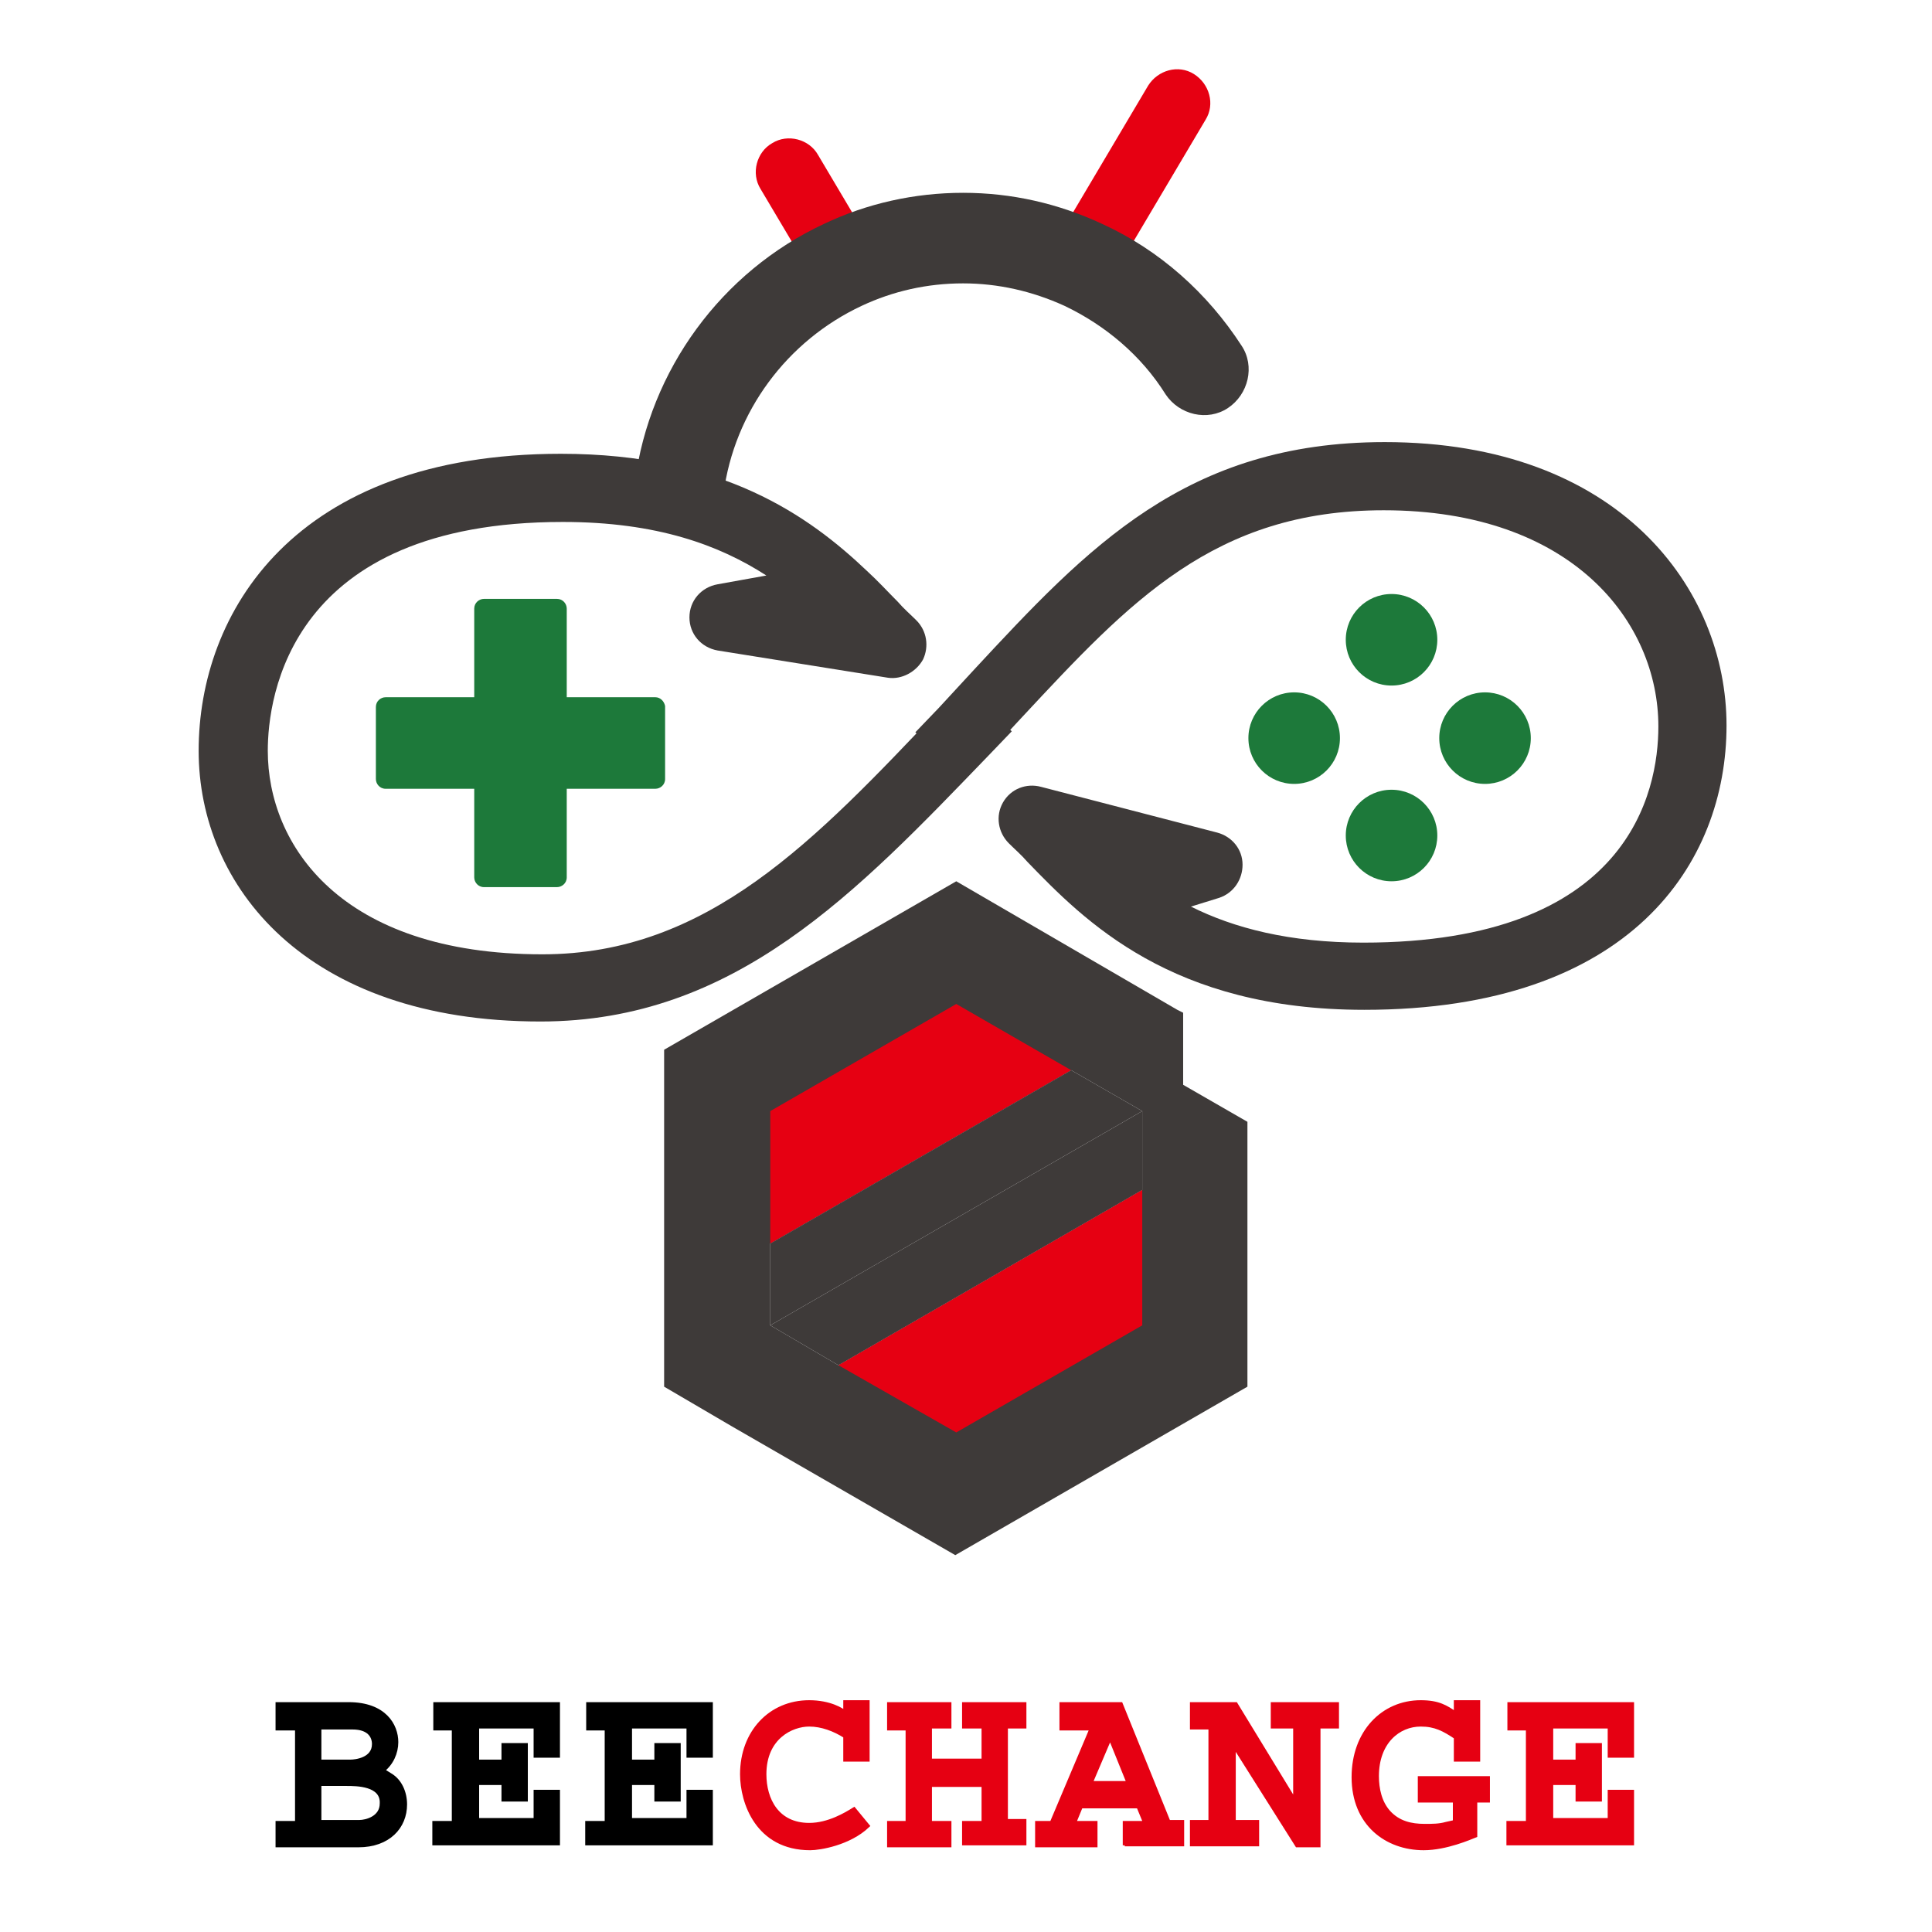<?xml version="1.0" encoding="utf-8"?>
<!-- Generator: Adobe Illustrator 21.1.0, SVG Export Plug-In . SVG Version: 6.00 Build 0)  -->
<svg version="1.1" id="圖層_1" xmlns="http://www.w3.org/2000/svg" xmlns:xlink="http://www.w3.org/1999/xlink" x="0px" y="0px"
	 viewBox="0 0 198.4 198.4" style="enable-background:new 0 0 198.4 198.4;" xml:space="preserve">
<style type="text/css">
	.st0{fill:none;stroke:#000000;stroke-width:8;stroke-linecap:round;stroke-linejoin:round;stroke-miterlimit:10;}
	.st1{fill:none;stroke:#000000;stroke-width:6;stroke-linecap:round;stroke-linejoin:round;stroke-miterlimit:10;}
	.st2{fill:none;}
	.st3{fill:#3E3A39;}
	.st4{fill:#E60012;}
	.st5{fill:none;stroke:#E60012;stroke-width:6;stroke-linecap:square;stroke-linejoin:round;stroke-miterlimit:10;}
	.st6{fill:#FFFFFF;}
	.st7{fill:#22AC38;}
	.st8{fill:#1D793A;}
	.st9{stroke:#000000;stroke-width:0.27;stroke-miterlimit:10;}
	.st10{fill:#E60012;stroke:#E60012;stroke-width:0.27;stroke-miterlimit:10;}
	.st11{fill:#E60012;stroke:#E60012;stroke-width:0.5;stroke-miterlimit:10;}
	.st12{stroke:#000000;stroke-width:0.788;stroke-miterlimit:10;}
	.st13{stroke:#000000;stroke-width:0.406;stroke-miterlimit:10;}
	.st14{fill:#E60012;stroke:#E60012;stroke-width:0.406;stroke-miterlimit:10;}
</style>
<g>
	<g>
		<g>
			<path class="st4" d="M86.5,30.2c-1.2,0-2.3-0.6-3-1.7l-5.4-9.1c-1-1.6-0.4-3.8,1.2-4.7c1.6-1,3.8-0.4,4.7,1.2l5.4,9.1
				c1,1.6,0.4,3.8-1.2,4.7C87.8,30.1,87.1,30.2,86.5,30.2z"/>
		</g>
		<g>
			<path class="st4" d="M111.3,30.2c-0.6,0-1.2-0.2-1.8-0.5c-1.6-1-2.2-3.1-1.2-4.7l9.6-16.2c1-1.6,3.1-2.2,4.7-1.2
				c1.6,1,2.2,3.1,1.2,4.7l-9.6,16.2C113.6,29.6,112.5,30.2,111.3,30.2z"/>
		</g>
		<g>
			<path class="st3" d="M69.8,54.7c-0.2,0-0.4,0-0.6,0c-2.5-0.3-4.3-2.6-4-5.2C66.7,38,74.1,27.9,84.6,23c4.4-2.1,9.3-3.2,14.3-3.2
				c5,0,9.8,1.1,14.3,3.2c5.9,2.7,10.8,7.1,14.3,12.5c1.4,2.1,0.7,5-1.4,6.4c-2.1,1.4-5,0.7-6.4-1.4c-2.5-4-6.2-7.1-10.4-9.1
				c-3.3-1.5-6.8-2.3-10.4-2.3c-3.7,0-7.2,0.8-10.4,2.3C80.8,35,75.4,42.3,74.3,50.7C74,53,72.1,54.7,69.8,54.7z"/>
		</g>
		<g>
			<line class="st2" x1="167.9" y1="96.8" x2="166.8" y2="97.4"/>
		</g>
		<g>
			<g>
				<path class="st3" d="M121.5,111.4V104l-0.6-0.3L98.2,90.5l-30,17.3v34.6l7,4.1l22.9,13.2l30-17.3v-27.2L121.5,111.4z
					 M86.1,140.2l-7-4.1v-8.4l30.9-17.8l7.3,4.2v8.1L86.1,140.2z"/>
			</g>
			<g>
				<polygon class="st4" points="110,109.9 79.1,127.7 79.1,114.1 98.2,103.1 				"/>
			</g>
			<g>
				<polygon class="st3" points="117.3,114.1 117.3,122.2 86.1,140.2 79.1,136.1 				"/>
			</g>
			<g>
				<polygon class="st4" points="117.3,122.2 117.3,136.1 98.2,147.1 86.1,140.2 				"/>
			</g>
			<g>
				<polygon class="st3" points="117.3,114.1 117.3,114.1 79.1,136.1 79.1,127.7 110,109.9 				"/>
			</g>
		</g>
		<g>
			<path class="st3" d="M55.5,104.9c-24.2,0-35.1-14-35.1-27.8c0-14.1,9.7-30.5,37.2-30.5c16.6,0,25.5,6.4,31.4,12
				c1.2,1.1,2.2,2.2,3.2,3.2c0.6,0.7,1.3,1.3,1.9,1.9c1.1,1.1,1.3,2.7,0.7,4c-0.7,1.3-2.2,2.1-3.6,1.9l-17.5-2.8
				c-1.7-0.3-2.9-1.7-2.9-3.4c0-1.7,1.2-3.1,2.9-3.4l5-0.9c-4.8-3.1-11.2-5.5-20.9-5.5c-28.1,0-30.3,18-30.3,23.5
				c0,9.6,7.4,20.9,28.2,20.9c17,0,28-11.7,40.8-25.2l2.4-2.5l5,4.8l-2.4,2.5C88,91.6,75.5,104.9,55.5,104.9z"/>
		</g>
		<g>
			<path class="st3" d="M140.1,103.7c-19.8,0-28.7-9.1-34.6-15.2c-0.6-0.7-1.3-1.3-1.9-1.9c-1.1-1.1-1.4-2.8-0.6-4.2
				c0.8-1.4,2.4-2,3.9-1.6l18.1,4.7c1.5,0.4,2.6,1.7,2.6,3.3c0,1.5-0.9,2.9-2.4,3.4l-2.9,0.9c4.4,2.2,10.1,3.7,17.7,3.7
				c27.3,0,30.3-15.5,30.3-22.2c0-10.7-8.8-22.2-28.2-22.2c-17.4,0-26.1,9.4-37.1,21.2c-1.2,1.3-2.4,2.6-3.7,3.9L99,80l-5-4.8
				l2.4-2.5c1.2-1.3,2.4-2.6,3.6-3.9c11.7-12.6,21.8-23.4,42.2-23.4c24.1,0,35.1,15.1,35.1,29.1C177.3,88.6,167.5,103.7,140.1,103.7
				z"/>
		</g>
		<g>
			<g>
				<g>
					<path class="st8" d="M67.3,71.6h-9.1v-9.1c0-0.5-0.4-1-1-1h-7.5c-0.5,0-1,0.4-1,1v9.1h-9.1c-0.5,0-1,0.4-1,1V80
						c0,0.5,0.4,1,1,1h9.1v9.1c0,0.5,0.4,1,1,1h7.5c0.5,0,1-0.4,1-1V81h9.1c0.5,0,1-0.4,1-1v-7.5C68.2,72,67.8,71.6,67.3,71.6z"/>
				</g>
			</g>
		</g>
		<g>
			<g>
				<g>
					<circle class="st8" cx="142.9" cy="65.7" r="4.7"/>
				</g>
				<g>
					<circle class="st8" cx="142.9" cy="85.8" r="4.7"/>
				</g>
				<g>
					<circle class="st8" cx="132.9" cy="75.8" r="4.7"/>
				</g>
				<g>
					<circle class="st8" cx="152.5" cy="75.8" r="4.7"/>
				</g>
			</g>
		</g>
	</g>
	<g>
		<path class="st13" d="M36.8,189.5h-8.3v-2.3h2v-9.7h-2V175h7.3c3.7,0,4.9,2.2,4.9,3.9c0,1.1-0.5,2.2-1.4,2.9l0.8,0.5
			c1,0.6,1.5,1.8,1.5,3C41.6,187.6,39.9,189.5,36.8,189.5z M36.2,177.4h-3.4v3.5H36c0.5,0,2.4-0.2,2.4-1.8
			C38.4,178.3,37.9,177.4,36.2,177.4z M35.6,183.2h-2.8v3.9h4.1c0.7,0,2.3-0.4,2.3-1.9C39.3,183.2,36.6,183.2,35.6,183.2z"/>
		<path class="st13" d="M44.6,189.5v-2.3h2v-9.7h-1.9V175h12.6v5.3h-2.3v-3h-6v3.6h2.7v-1.7h2.3v5.6h-2.3v-1.7h-2.7v3.8h6v-2.9h2.3
			v5.3H44.6z"/>
		<path class="st13" d="M60.3,189.5v-2.3h2v-9.7h-1.9V175H73v5.3h-2.3v-3h-6v3.6h2.7v-1.7h2.3v5.6h-2.3v-1.7h-2.7v3.8h6v-2.9H73v5.3
			H60.3z"/>
		<path class="st14" d="M83.2,189.8c-5.4,0-7-4.7-7-7.6c0-4.3,2.9-7.4,6.9-7.4c2.1,0,3.4,0.8,3.7,1.1v-1.1h2.3v5.9h-2.3v-2.4
			c-1.1-0.7-2.4-1.2-3.7-1.2c-1.8,0-4.6,1.3-4.6,5.1c0,2.6,1.3,5.2,4.6,5.2c2,0,3.8-1.1,4.6-1.6l1.4,1.7
			C87.2,189.3,84.2,189.8,83.2,189.8z"/>
		<path class="st14" d="M99,189.5v-2.3h2v-3.9h-5.5v3.9h2v2.3h-6.2v-2.3h1.9v-9.7h-1.9V175h6.2v2.3h-2v3.5h5.5v-3.5h-2V175h6.2v2.3
			h-1.9v9.7h1.9v2.3H99z"/>
		<path class="st14" d="M115.5,189.5v-2.3h2.1l-0.7-1.7H111l-0.7,1.7h2.2v2.3h-6v-2.3h1.5l4.1-9.7H109V175h6.1l4.9,12.1h1.4v2.3
			H115.5z M114,178.4l-2,4.7h3.9L114,178.4z"/>
		<path class="st14" d="M135.4,177.4v12.1h-2.2l-6.5-10.3v7.9h2.4v2.3h-6.7v-2.3h1.9v-9.7h-1.9V175h4.5l6.1,10v-7.7h-2.3V175h6.6
			v2.3H135.4z"/>
		<path class="st14" d="M151.5,184.8v3.7c-0.5,0.2-3,1.3-5.3,1.3c-3.8,0-7.2-2.5-7.2-7.3c0-4.6,3-7.7,6.9-7.7c1.8,0,2.6,0.5,3.6,1.2
			v-1.2h2.3v5.9h-2.3v-2.3c-1.2-0.8-2.1-1.3-3.6-1.3c-2.3,0-4.5,1.8-4.5,5.3c0,1.3,0.3,2.7,1.2,3.7c1,1.1,2.3,1.4,3.7,1.4
			c0.8,0,1.5,0,2.2-0.2l0.9-0.2v-2.2h-3.6v-2.3h7v2.3H151.5z"/>
		<path class="st14" d="M154.9,189.5v-2.3h2v-9.7h-1.9V175h12.6v5.3h-2.3v-3h-6v3.6h2.7v-1.7h2.3v5.6h-2.3v-1.7h-2.7v3.8h6v-2.9h2.3
			v5.3H154.9z"/>
	</g>
</g>
</svg>
